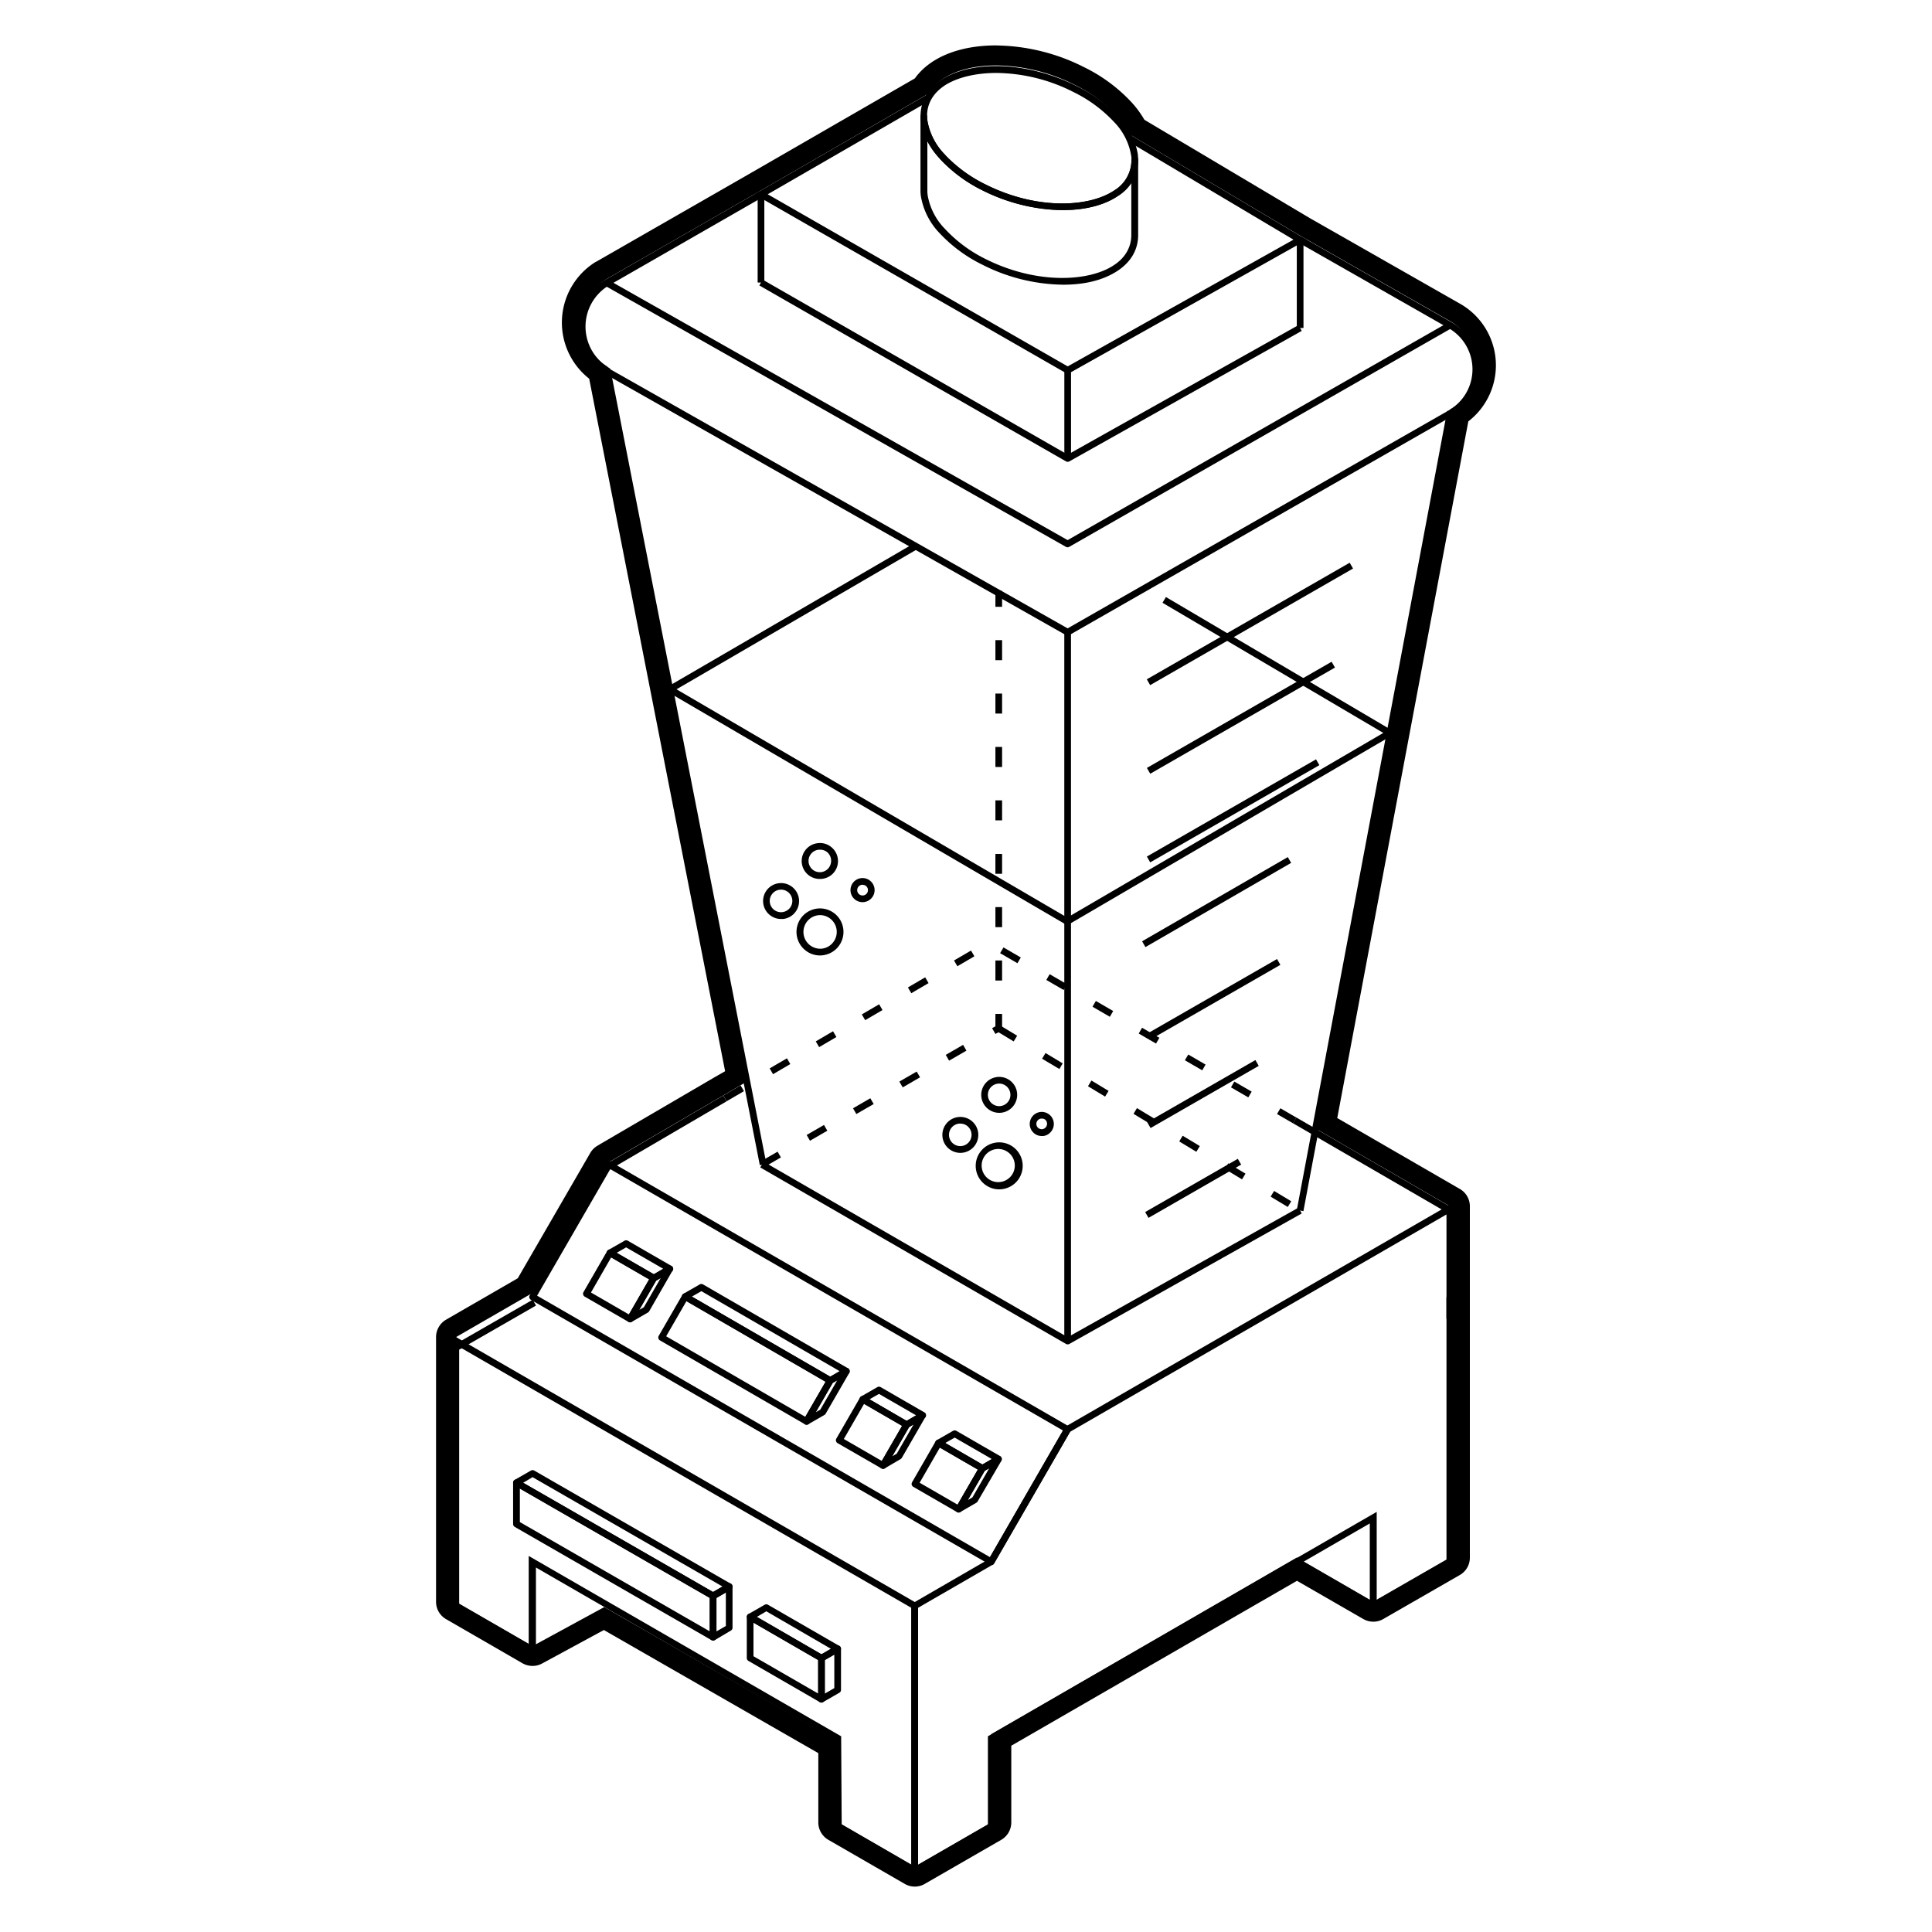 <svg id="Layer_1" data-name="Layer 1" xmlns="http://www.w3.org/2000/svg" viewBox="0 0 500 500"><rect x="116.53" y="340.49" width="22.83" height="1.73" transform="matrix(0.87, -0.5, 0.5, 0.87, -153.63, 109.82)"/><path d="M256.54,405a.87.87,0,0,1-.45-.12L137.4,336.39a.86.86,0,0,1-.31-1.18L156.87,301a.85.85,0,0,1,1.18-.32l118.68,68.52a.86.86,0,0,1,.31,1.18L257.3,404.59a.62.62,0,0,1-.14.18A.93.93,0,0,1,256.54,405ZM139,335.32,256.22,403l18.9-32.78L157.93,302.57Z"/><rect x="374.34" y="335.66" width="1.73" height="5.7"/><rect x="354.31" y="278.38" width="1.73" height="46.5" transform="translate(-83.91 457.62) rotate(-59.9)"/><rect x="154.43" y="292.39" width="35.63" height="1.73" transform="translate(-124.49 127.07) rotate(-30.32)"/><path d="M276.3,164.48a.92.92,0,0,1-.43-.11L156.44,96.71l.86-1.5,119,67.41,98.56-56.37.86,1.5-99,56.62A1,1,0,0,1,276.3,164.48Z"/><path d="M276.3,141.64a.92.92,0,0,1-.43-.11L156.44,73.87l.86-1.5,119,67.41,98.56-56.37.86,1.49-99,56.62A.85.85,0,0,1,276.3,141.64Z"/><polygon points="136.97 404.18 136.97 404.16 138.7 404.16 136.97 404.18"/><path d="M237.6,485.61,216.1,473.2V450.35l-77.4-44.68v22.84l-21.5-12.42V345.56L237.6,415.1ZM217.83,472.2l18,10.42V416.09l-117-67.54V415.1l18,10.42V402.68l80.86,46.67Z"/><path d="M235.88,485.61V415.1l20-11.58,19.74-34.24.2-.12,100.2-57.85,0,93.4-21.52,12.38V394.26L257.4,450.35V473.2Zm1.72-69.52v66.53l18.07-10.42V449.35l.43-.25,100.19-57.83V414.1l18.06-10.39V314.3l-97.41,56.24-19.77,34.23-.25.25h-.14Z"/><rect x="136.31" y="420.44" width="22.83" height="1.73" transform="matrix(0.87, -0.5, 0.5, 0.87, -190.98, 130.44)"/><rect x="344.67" y="398.47" width="1.73" height="22.83" transform="translate(-182.26 503.85) rotate(-59.96)"/><path d="M276.32,347.92a.87.87,0,0,1-.44-.11l-79.13-45.68.87-1.49,78.7,45.43,59.73-33.54.84,1.51-60.15,33.77A.8.8,0,0,1,276.32,347.92Z"/><path d="M333.27,312.36l-4.43-2.67.89-1.48,4.44,2.68Zm-11.83-7.14L317,302.54l.89-1.47,4.44,2.67Zm-11.83-7.14-4.43-2.68.89-1.47,4.44,2.67Zm-11.83-7.14-4.43-2.68.89-1.48,4.44,2.68ZM286,283.8l-4.43-2.68.89-1.48,4.44,2.68Zm-11.83-7.14L269.69,274l.89-1.48,4.44,2.68Zm-11.83-7.14-4.43-2.68.89-1.48,4.44,2.68Z"/><path d="M197.62,302.13l-.87-1.49,4.49-2.59.86,1.49Zm12-6.91-.86-1.49,4.49-2.59.86,1.49Zm12-6.91-.86-1.49,4.48-2.59.87,1.49Zm12-6.9-.87-1.5,4.49-2.59.87,1.49Zm12-6.91-.86-1.5,4.49-2.59.86,1.5Zm12-6.91-.86-1.5.85-.49v-3.2h1.73v3.7a.89.89,0,0,1-.43.75Zm1.72-13.83h-1.73v-5.18h1.73Zm0-13.81h-1.73v-5.19h1.73Zm0-13.82h-1.73V221h1.73Zm0-13.82h-1.73v-5.18h1.73Zm0-13.82h-1.73v-5.18h1.73Zm0-13.82h-1.73v-5.18h1.73Zm0-13.82h-1.73v-5.18h1.73Zm0-13.81h-1.73v-4.12h1.73Z"/><rect x="275.44" y="163.62" width="1.73" height="183.44"/><path d="M337.32,313.45l-1.7-.32,38.89-206.69.35-.19a12.27,12.27,0,0,0,.2-21.23l-.21-.12-38.8-22.11.85-1.5,39,22.25a14,14,0,0,1,.12,24Z"/><path d="M196.64,301.54,156.4,96.48a14.14,14.14,0,0,1,.34-24.12l39.77-22.83.86,1.5L157.61,73.85a12.41,12.41,0,0,0-.11,21.28l.33.2.19.45L198.34,301.2Z"/><path d="M334.63,290.71l-4.14-2.4.87-1.49,4.13,2.4ZM188.06,285l-.87-1.49,4.47-2.61.88,1.49Zm135-1-4.48-2.59.86-1.5,4.49,2.6Zm-123-6-.87-1.5,4.47-2.61.87,1.49Zm111.08-1-4.49-2.6.87-1.49,4.48,2.6Zm-99.15-6-.87-1.49,4.47-2.62.87,1.49Zm87.19-.93-4.48-2.59.86-1.5,4.49,2.6Zm-75.27-6.05-.87-1.49,4.48-2.62.87,1.49Zm63.32-.88-4.49-2.6.87-1.49,4.48,2.6Zm-51.39-6.1-.87-1.49,4.47-2.62.87,1.5Zm39.43-.83-4.48-2.6.86-1.49,4.49,2.6Zm-27.5-6.15-.87-1.49L251.3,246l.87,1.49Zm15.55-.78-4.49-2.6.87-1.49,4.48,2.6Z"/><path d="M276.32,119.52a.92.92,0,0,1-.43-.11L196.51,73.87l.86-1.5,78.95,45.29,59.73-33.53.84,1.5-60.15,33.78A.91.91,0,0,1,276.32,119.52Z"/><polygon points="276.31 96.81 195.21 50.28 239.94 24.46 240.81 25.95 198.68 50.28 276.32 94.82 334.75 62.02 291.82 36.5 292.71 35.01 338.2 62.06 276.31 96.81"/><rect x="196.08" y="50.28" width="1.73" height="22.84"/><rect x="335.61" y="62.04" width="1.73" height="22.84"/><rect x="275.45" y="95.82" width="1.73" height="22.84"/><path d="M212.6,440.63a.82.82,0,0,1-.43-.12l-18.46-10.66a.85.85,0,0,1-.44-.74V418.43a.85.85,0,0,1,.44-.74.83.83,0,0,1,.86,0L213,428.36a.86.86,0,0,1,.44.75v10.65a.86.86,0,0,1-.44.75A.82.82,0,0,1,212.6,440.63Zm-17.6-12,16.74,9.66V429.6L195,419.93Z"/><path d="M212.6,440.63a.82.82,0,0,1-.43-.12.85.85,0,0,1-.43-.75V429.11a.85.85,0,0,1,.43-.75l4.18-2.42a.87.87,0,0,1,1.3.75v10.66a.85.85,0,0,1-.44.74L213,440.51A.88.88,0,0,1,212.6,440.63Zm.87-11v8.67l2.45-1.42v-8.66Z"/><path d="M212.6,430a.82.82,0,0,1-.43-.12l-18.46-10.67a.86.86,0,0,1-.44-.75.9.9,0,0,1,.44-.75l4.18-2.4a.85.85,0,0,1,.86,0l18.46,10.65a.86.86,0,0,1,0,1.5L213,429.85A.88.88,0,0,1,212.6,430Zm-16.73-11.54,16.73,9.68,2.46-1.42L198.32,417Z"/><path d="M184.54,424.56a.92.92,0,0,1-.43-.11l-50.89-29.29a.89.89,0,0,1-.43-.75V383.73a.87.87,0,0,1,1.29-.75L185,412.29a.86.86,0,0,1,.43.75V423.7a.86.86,0,0,1-.43.75A.92.92,0,0,1,184.54,424.56Zm-50-30.65,49.15,28.29v-8.66l-49.15-28.31Z"/><path d="M184.54,424.56a.92.92,0,0,1-.43-.11.87.87,0,0,1-.44-.75V413a.89.89,0,0,1,.43-.75l4.19-2.41a.83.83,0,0,1,.86,0,.85.85,0,0,1,.43.74v10.66a.85.85,0,0,1-.43.75L185,424.45A.92.92,0,0,1,184.54,424.56Zm.86-11v8.66l2.45-1.42v-8.66Z"/><path d="M184.54,413.91a.82.82,0,0,1-.43-.12l-50.89-29.31a.85.85,0,0,1-.43-.75.89.89,0,0,1,.43-.75l4.18-2.4a.88.88,0,0,1,.86,0l50.89,29.3a.86.86,0,0,1,0,1.49L185,413.79A.82.82,0,0,1,184.54,413.91Zm-49.15-30.17L184.54,412l2.45-1.41-49.16-28.3Z"/><path d="M248.11,391.44a.81.81,0,0,1-.43-.11l-11.32-6.54a.86.86,0,0,1-.32-1.18L242.15,373a.84.84,0,0,1,.52-.4.89.89,0,0,1,.66.08l11.32,6.56a.87.87,0,0,1,.32,1.18L248.86,391A.86.86,0,0,1,248.11,391.44ZM238,383.73l9.82,5.67,5.25-9.08-9.83-5.69Z"/><path d="M248.11,391.44a.85.85,0,0,1-.61-.25.86.86,0,0,1-.14-1l6.11-10.58a.84.84,0,0,1,.31-.31l4.18-2.42a.87.87,0,0,1,1.19,1.18L253,388.59a1,1,0,0,1-.32.32l-4.18,2.42A.92.92,0,0,1,248.11,391.44Zm6.74-10.8-4.38,7.57,1.19-.68L256,380Z"/><path d="M254.22,380.87a.88.88,0,0,1-.44-.12l-11.32-6.55a.86.86,0,0,1-.43-.75.89.89,0,0,1,.43-.75l4.18-2.4a.9.9,0,0,1,.87,0l11.32,6.54a.85.85,0,0,1,.43.75.86.86,0,0,1-.43.75l-4.18,2.41A.82.82,0,0,1,254.22,380.87Zm-9.6-7.42,9.6,5.56,2.45-1.42-9.6-5.54Z"/><path d="M228.52,380.13a.82.82,0,0,1-.43-.12l-11.33-6.53a.86.86,0,0,1-.31-1.18l6.11-10.59a.84.84,0,0,1,.52-.4.89.89,0,0,1,.66.08L235.06,368a.86.86,0,0,1,.31,1.18l-6.1,10.57A.86.86,0,0,1,228.52,380.13Zm-10.14-7.72,9.82,5.68,5.25-9.08-9.83-5.69Z"/><path d="M228.52,380.13a.86.86,0,0,1-.61-.25.85.85,0,0,1-.14-1l6.11-10.58a.77.77,0,0,1,.31-.31l4.18-2.42a.88.88,0,0,1,1,.14.86.86,0,0,1,.13,1l-6.1,10.57a1,1,0,0,1-.32.32L229,380A.82.82,0,0,1,228.52,380.13Zm6.74-10.8-4.38,7.57,1.19-.68,4.37-7.58Z"/><path d="M234.63,369.56a.88.88,0,0,1-.44-.12l-11.32-6.55a.86.86,0,0,1-.43-.75.89.89,0,0,1,.43-.75l4.18-2.4a.87.87,0,0,1,.87,0l11.32,6.54a.85.85,0,0,1,.43.75.84.84,0,0,1-.43.74l-4.18,2.42A.85.85,0,0,1,234.63,369.56Zm-9.6-7.42,9.6,5.56,2.45-1.42-9.6-5.54Z"/><path d="M163.08,342.22a.82.82,0,0,1-.43-.12l-11.32-6.53a.86.86,0,0,1-.32-1.18l6.11-10.59a.85.85,0,0,1,.52-.41.9.9,0,0,1,.66.09L169.62,330a.87.87,0,0,1,.32,1.18l-6.11,10.57A.88.88,0,0,1,163.08,342.22Zm-10.14-7.72,9.82,5.68L168,331.1l-9.83-5.69Z"/><path d="M163.08,342.22a.9.9,0,0,1-.61-.25.88.88,0,0,1-.14-1.05l6.11-10.57a.84.84,0,0,1,.31-.31l4.18-2.42a.88.88,0,0,1,1,.13.89.89,0,0,1,.14,1.05L168,339.37a.86.86,0,0,1-.32.31l-4.18,2.42A.82.82,0,0,1,163.08,342.22Zm6.74-10.8L165.44,339l1.19-.69,4.37-7.57Z"/><path d="M169.19,331.65a.88.88,0,0,1-.44-.12L157.43,325a.86.86,0,0,1-.43-.75.87.87,0,0,1,.43-.75l4.19-2.4a.85.85,0,0,1,.86,0l11.32,6.54a.86.86,0,0,1,0,1.49l-4.18,2.42A.82.82,0,0,1,169.19,331.65Zm-9.6-7.42,9.6,5.55,2.45-1.42-9.6-5.54Z"/><path d="M208.75,368.72a.82.82,0,0,1-.43-.12l-37.53-21.71a.86.86,0,0,1-.31-1.18l6.11-10.58a.85.85,0,0,1,.52-.41,1,1,0,0,1,.66.09l37.52,21.72a.88.88,0,0,1,.32,1.18l-6.11,10.58a.89.89,0,0,1-.53.4A.83.83,0,0,1,208.75,368.72ZM172.4,345.83l36,20.84,5.25-9.07-36-20.86Z"/><path d="M208.75,368.72a.87.87,0,0,1-.75-1.3l6.11-10.57a.89.89,0,0,1,.32-.32l4.17-2.41a.88.88,0,0,1,1.05.13.89.89,0,0,1,.14,1.05l-6.11,10.57a.86.86,0,0,1-.32.31l-4.18,2.42A.82.82,0,0,1,208.75,368.72Zm6.74-10.81-4.38,7.58,1.19-.69,4.37-7.57Z"/><path d="M214.86,358.15a.82.82,0,0,1-.43-.12L176.9,336.3a.85.85,0,0,1-.43-.74.87.87,0,0,1,.43-.75l4.18-2.4a.85.85,0,0,1,.87,0l37.52,21.71a.86.86,0,0,1,0,1.49L215.29,358A.82.82,0,0,1,214.86,358.15Zm-35.8-22.59,35.8,20.72,2.45-1.42-35.8-20.71Z"/><path d="M276.2,239.33a1,1,0,0,1-.44-.11L172.93,179.13a.86.86,0,0,1,0-1.49l63.38-36.88.87,1.49-62.1,36.14L276.2,237.47,358,189.68,300.86,156l.88-1.49,58.36,34.42a.86.86,0,0,1,0,1.49l-83.46,48.79A1,1,0,0,1,276.2,239.33Z"/><path d="M275.13,54.37a47.57,47.57,0,0,1-20.88-5.12,38,38,0,0,1-10.86-8,1.81,1.81,0,0,1-.2-.25,17.87,17.87,0,0,1-4.85-9.55,11.41,11.41,0,0,1-.1-1.41V30c0-3.95,2-7.27,5.77-9.59,8.19-5,22.41-4.29,34.57,1.84a37.28,37.28,0,0,1,11,8.08A18,18,0,0,1,294.48,40c0,.45.07.78.09,1.11v.37a10.85,10.85,0,0,1-5.29,9.27C285.67,53.18,280.66,54.37,275.13,54.37ZM257.87,18.88c-5.33,0-9.9,1.14-13,3-3.24,2-4.95,4.8-4.95,8.12v.06a9.94,9.94,0,0,0,.08,1.2,16.45,16.45,0,0,0,4.5,8.71l.2.24A36.54,36.54,0,0,0,255,47.71c13.38,6.73,26.88,5.91,33.3,1.62a9.2,9.2,0,0,0,4.52-7.83v-.33c0-.25,0-.56-.07-.87a16.25,16.25,0,0,0-4.49-8.79,35.85,35.85,0,0,0-10.47-7.7A44.8,44.8,0,0,0,257.87,18.88Z"/><path d="M275.11,73.68a47.32,47.32,0,0,1-20.86-5.17,37.9,37.9,0,0,1-11-8.08,18.13,18.13,0,0,1-4.93-9.67,10.94,10.94,0,0,1-.1-1.38V30.08a.87.87,0,0,1,1.73,0,9.94,9.94,0,0,0,.08,1.2,16.45,16.45,0,0,0,4.5,8.71l.2.24A36.54,36.54,0,0,0,255,47.71c13.38,6.73,26.88,5.91,33.3,1.62a9.2,9.2,0,0,0,4.52-7.83.87.87,0,0,1,1.73,0v19c.11,4-1.83,7.38-5.59,9.76S280.47,73.68,275.11,73.68ZM240,36.51V49.38a9.46,9.46,0,0,0,.08,1.17,16.41,16.41,0,0,0,4.5,8.71A36,36,0,0,0,255,67c13.13,6.61,26.56,5.91,33,1.8,3.22-2,4.87-4.9,4.78-8.28V47.3a12.43,12.43,0,0,1-3.56,3.47c-8,5.32-22.71,4.69-35-1.52a38,38,0,0,1-10.86-8,1.81,1.81,0,0,1-.2-.25A21.44,21.44,0,0,1,240,36.51Z"/><rect x="292.41" y="184" width="54.95" height="1.73" transform="matrix(0.87, -0.5, 0.5, 0.87, -49.58, 184.86)"/><rect x="292.71" y="208" width="50.32" height="1.73" transform="matrix(0.87, -0.5, 0.5, 0.87, -61.85, 187.07)"/><rect x="293.09" y="232.58" width="43.55" height="1.73" transform="translate(-74.56 188.86) rotate(-30.02)"/><rect x="293.38" y="256.61" width="38.85" height="1.73" transform="matrix(0.87, -0.5, 0.5, 0.87, -86.85, 191.06)"/><rect x="294.04" y="280.99" width="32.18" height="1.73" transform="matrix(0.87, -0.5, 0.5, 0.87, -99.41, 192.99)"/><rect x="293.83" y="305.29" width="27.56" height="1.73" transform="matrix(0.87, -0.5, 0.5, 0.87, -111.91, 194.99)"/><rect x="292.01" y="159.83" width="60.35" height="1.73" transform="matrix(0.87, -0.5, 0.5, 0.87, -37.17, 182.76)"/><path d="M212.2,247.27a6,6,0,0,1-3.77-1.33,6.08,6.08,0,0,1,7.57-9.52h0a6.09,6.09,0,0,1-3.1,10.81C212.67,247.25,212.44,247.27,212.2,247.27Zm0-10.44a4.35,4.35,0,1,0,.49,8.68,4.28,4.28,0,0,0,2.91-1.62,4.34,4.34,0,0,0-.69-6.11h0A4.33,4.33,0,0,0,212.22,236.83Z"/><path d="M212.22,227.47a4.64,4.64,0,0,1-.52-9.26,4.52,4.52,0,0,1,3.42,1h0a4.65,4.65,0,0,1,.74,6.53A4.65,4.65,0,0,1,212.22,227.47Zm0-7.57-.34,0a3,3,0,0,0-2,1.09,2.92,2.92,0,0,0,4.58,3.63,3,3,0,0,0,.62-2.15,2.93,2.93,0,0,0-1.09-2h0A2.88,2.88,0,0,0,212.23,219.9Z"/><path d="M202.14,237.83a4.61,4.61,0,0,1-2.88-1,4.64,4.64,0,0,1,2.37-8.26,4.59,4.59,0,0,1,3.42,1,4.65,4.65,0,0,1,.74,6.53,4.59,4.59,0,0,1-3.11,1.73Zm0-7.57a2,2,0,0,0-.34,0,2.85,2.85,0,0,0-1.95,1.08,2.92,2.92,0,0,0,.46,4.11,2.94,2.94,0,0,0,4.11-.47,2.92,2.92,0,0,0-2.28-4.74Z"/><path d="M223.23,233.48a3.12,3.12,0,1,1,1.94-5.56h0a3.12,3.12,0,0,1-1.94,5.56Zm0-4.51a1.39,1.39,0,0,0-.86,2.48,1.39,1.39,0,0,0,1.73-2.18h0A1.41,1.41,0,0,0,223.23,229Z"/><path d="M258.59,307.8a6,6,0,0,1-3.78-1.32,6.08,6.08,0,1,1,3.78,1.32Zm0-10.44a4.19,4.19,0,0,0-.5,0,4.29,4.29,0,1,0,.5,0Z"/><path d="M258.59,288a4.65,4.65,0,1,1,2.9-8.29h0a4.65,4.65,0,0,1-2.37,8.26A4.58,4.58,0,0,1,258.59,288Zm0-7.57a2.92,2.92,0,0,0-2.91,3.25,2.94,2.94,0,0,0,3.24,2.57,2.92,2.92,0,0,0-.33-5.82Z"/><path d="M248.52,298.36a4.65,4.65,0,1,1,3.65-1.75A4.65,4.65,0,0,1,248.52,298.36Zm0-7.57-.33,0a2.92,2.92,0,1,0,2.15.62A2.89,2.89,0,0,0,248.53,290.79Z"/><path d="M269.6,294a3.05,3.05,0,0,1-1.93-.68,3.12,3.12,0,0,1,1.59-5.54,3.13,3.13,0,0,1,3.45,2.75,3.1,3.1,0,0,1-.66,2.29A3.06,3.06,0,0,1,270,294Zm0-4.51h-.16a1.37,1.37,0,0,0-.93.52,1.34,1.34,0,0,0-.29,1,1.36,1.36,0,0,0,.51.93,1.48,1.48,0,0,0,1,.3,1.41,1.41,0,0,0,.93-.52,1.41,1.41,0,0,0-.22-2A1.43,1.43,0,0,0,269.61,289.5Z"/><path d="M257.78,16.93A46.13,46.13,0,0,1,278.2,22a36.76,36.76,0,0,1,10.72,7.89,19.66,19.66,0,0,1,3.34,4.84h0L336.47,61l38.82,22.12.2.12a13.13,13.13,0,0,1-.2,22.72l-35,186,34.53,20h0l.36.21,0,22.4v68.57l-19.8,11.38v0l-19.76-11.43L256.54,448.8v22.85l-19.8,11.42L217,471.65V450.7l-60.61-34.79L137.84,426l0,0-19.75-11.4V346h0l19.74-11.4L157.24,301l.74-.45,29.64-17.32,5.84-3.42L157.2,95.1l0-.21-.12-.07a13.26,13.26,0,0,1,0-22.66l.16-.1L197,49.24l43.42-25.08c2.68-4.63,9.34-7.23,17.41-7.23m0-5.18c-9.58,0-17.16,3.09-21.07,8.54L194.35,44.75,154.59,67.56l-.3.19-.08,0A18.46,18.46,0,0,0,152.48,98l35.18,179.23L185,278.75l-29.64,17.32-.81.49a5.12,5.12,0,0,0-1.8,1.84L134,330.81l-18.54,10.71a5.23,5.23,0,0,0-2.61,4.5v68.52a5.17,5.17,0,0,0,2.59,4.49l19.67,11.36a5.26,5.26,0,0,0,2.72.75,5.07,5.07,0,0,0,2.45-.62l16-8.67,55.5,31.86v17.94a5.2,5.2,0,0,0,2.59,4.49l19.78,11.41a5.14,5.14,0,0,0,5.18,0l19.8-11.41a5.2,5.2,0,0,0,2.59-4.49V451.79l73.93-42.68L352.82,419a5.21,5.21,0,0,0,2.59.69,5.12,5.12,0,0,0,2.52-.65l.15-.09,19.72-11.34a5.16,5.16,0,0,0,2.6-4.49V334.59l0-22.41a5.17,5.17,0,0,0-2.61-4.49l-.36-.21-.24-.13-31.11-18L380,109.05a18.32,18.32,0,0,0-1.84-30.27l-.24-.14L339.08,56.51,296.17,31a25.78,25.78,0,0,0-3.42-4.63,41.92,41.92,0,0,0-12.22-9,51.62,51.62,0,0,0-22.75-5.61Z"/></svg>